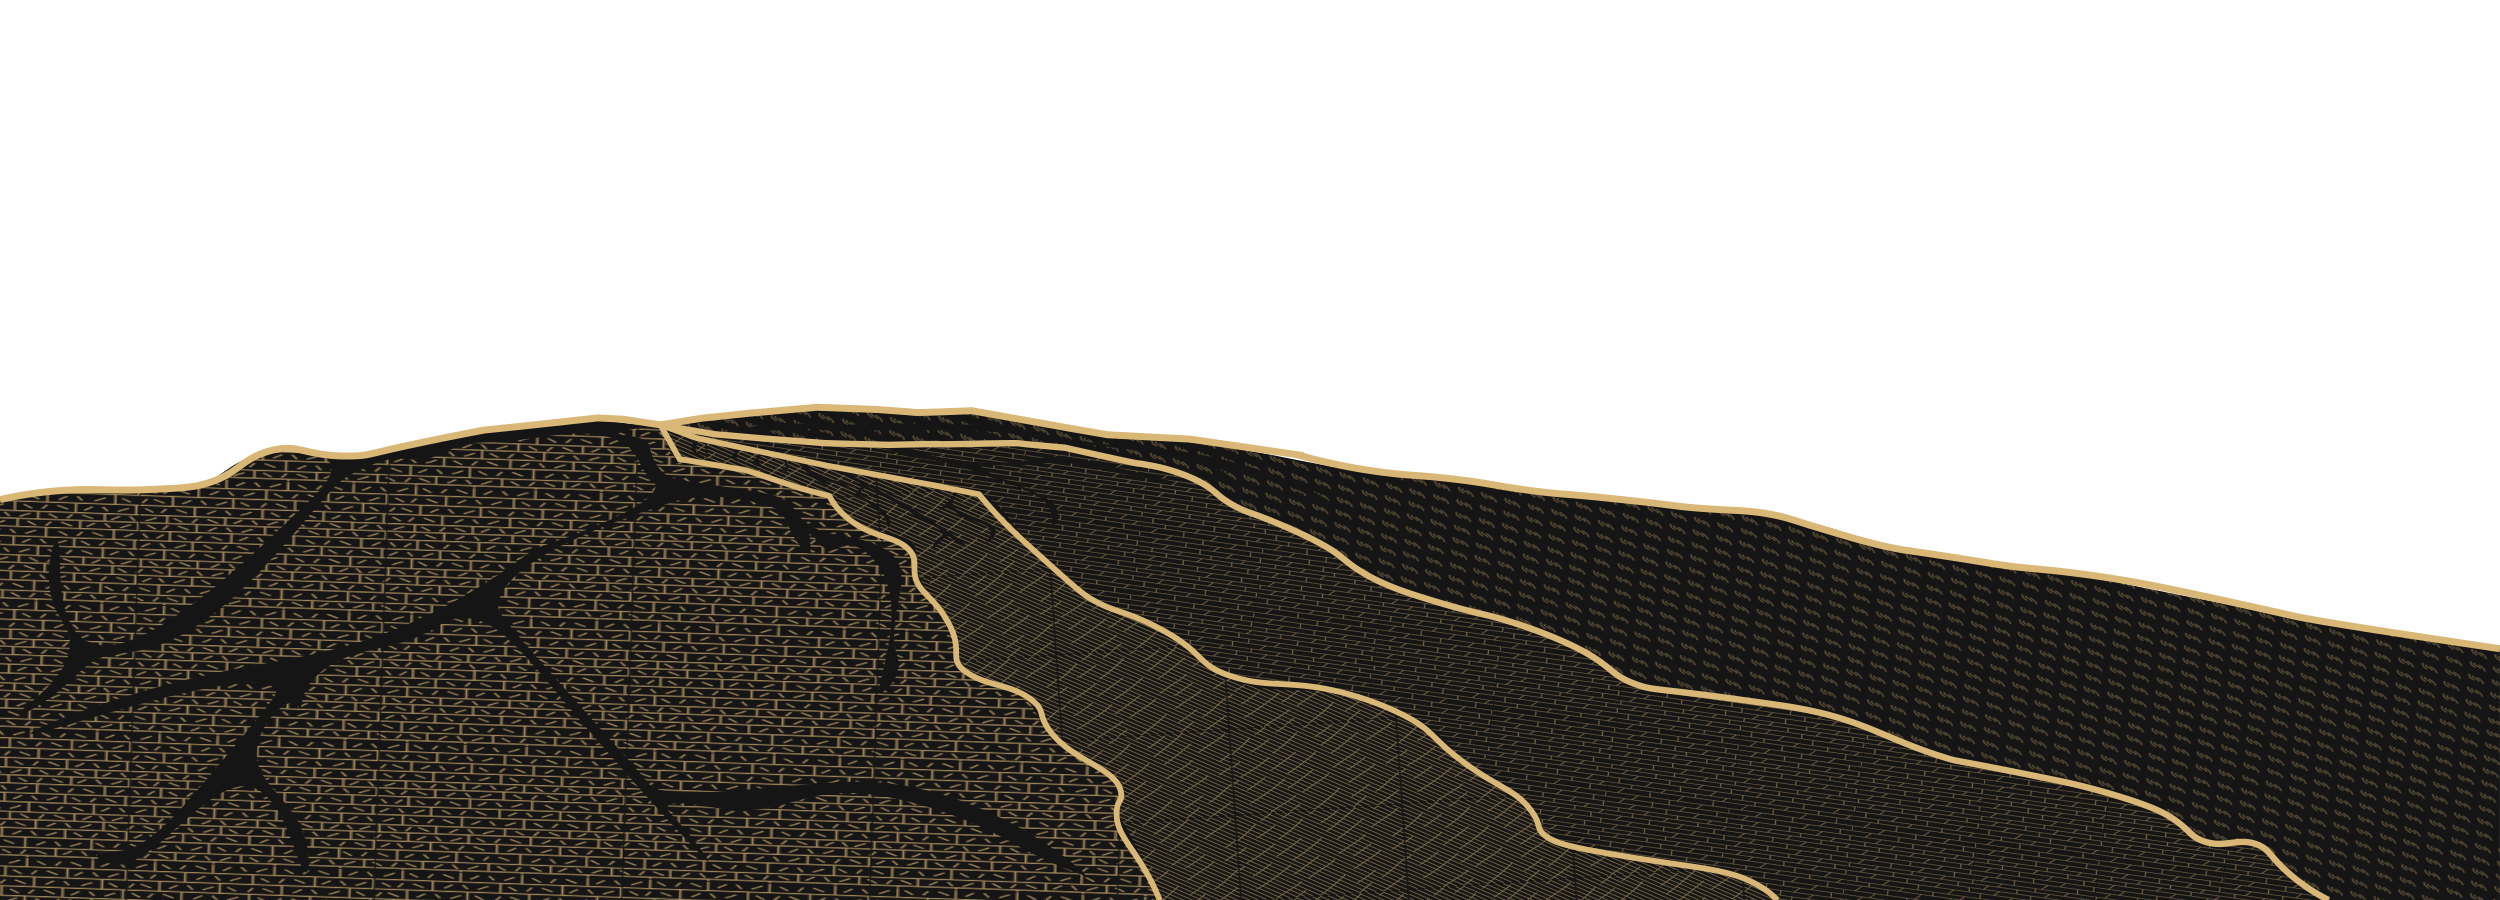 <svg xmlns="http://www.w3.org/2000/svg" xmlns:xlink="http://www.w3.org/1999/xlink" width="3000" height="1080" viewBox="0 0 3000 1080"><defs><style>.a,.b,.d,.g,.h,.i{fill:none;}.b,.d,.g,.h,.i{stroke:#d9b776;}.b,.d{stroke-miterlimit:11.34;stroke-width:1.42px;}.c{clip-path:url(#a);}.d{stroke-linecap:square;}.e{clip-path:url(#b);}.f{fill:#161515;}.g,.h,.i{stroke-miterlimit:8.09;}.g{stroke-width:6.96px;}.h{stroke-width:7.65px;}.i{stroke-width:8.35px;}.j{opacity:0.7;fill:url(#c);}.k{opacity:0.6;fill:url(#d);}.l{opacity:0.5;fill:url(#e);}.m{opacity:0.4;fill:url(#f);}</style><clipPath id="a"><rect class="a" width="153.43" height="153.43"/></clipPath><clipPath id="b"><rect class="a" x="0.91" width="3000" height="1080"/></clipPath><pattern id="c" width="153.43" height="153.43" patternTransform="translate(1353.65 767.46) rotate(2) scale(1.93 1)" patternUnits="userSpaceOnUse" viewBox="0 0 153.43 153.43"><rect class="a" width="153.43" height="153.43"/><g class="c"><path class="b" d="M153.43,10.63H0M153.43,22.46H0M153.43,34.33H0m153.6,84H0M153.43,129H0M153.43,45.73H0M153.43,55H0m153.43,9.71H0M153.43,76.22H0M153.43,87H0m153.6,11.9H0M153.43,108H0m153.43,43H0M16.8,10.63V0M52.94,10.63V0M91.2,10.63V0M132,10.63V0M16.8,153.43V151m36.14,2.41V151m38.26,2.41V151M132,153.43V151M35.72,22.43v-12m42.16,12v-12m38.62,12v-12m36.36,12v-12M20,34.3V22.82M57.51,34.3V22.82M96,34.3V22.82M138.3,34.3V22.82M113.85,45.64V34.3M75.93,45.64V34.3M33.77,45.64V34.3M151.41,45.64V34.3M132,55V45.64M90.5,55V45.64M52.94,55V45.64M16.8,55V45.64M35.36,64.7V55M77.88,64.7V55m39,9.71V55M153,64.7V55M18.89,76.18V64.7M57.15,76.18V64.7M95.78,76.18V64.7m42.16,11.48V64.7M113.49,87V76.36M75.72,87V76.36M33.2,87V76.36M151,87V76.36M15.66,98.86V87.13M52.51,98.86V87.13M91.13,98.86V87.13m40.4,11.73V87.13M119.62,108V99m-40.11,9V99m-42.87,9V99m-35.2,9V99m18.07,19.24v-10.1m37.56,10.1v-10.1m38.62,10.1v-10.1m42.17,10.1v-10.1m-23.67,20.9V118.42M74.86,129.08V118.42M33.61,129.08V118.42m118.7,10.66V118.42m1.12,23.07H0m29.18,9.74v-9.82m40.93,9.82v-9.82m38.62,9.82v-9.82m37.92,9.82v-9.82M13,141.41V129.08m36.85,12.33V129.08m39.68,12.33V129.08m41.28,12.33V129.08M26,30.93l5.32-4.6m6.2-.18,3.19,5m6.2-.18,6.73-4.25m49.43,4.25,5.32-4.6m6.2-.18,3.18,5m7.62-.18,6.74-4.25m-13.11,16L124.37,38m6.2-.18,3.19,5m6.2-.17,6.73-4.26M41.46,42.27l5.31-4.6m6.2-.18,3.19,5m6.2-.18L69.09,38m-11,14.53,5.32-4.61m6.2-.18,3.18,5M79,52.55l6.73-4.25M17.89,137.76l5.32-4.6m6.2-.18,3.19,5m6.2-.18,6.73-4.25m-9.39,15.42,5.32-4.61m6.2-.18,3.19,5m6.2-.17,6.73-4.26m49.61,3.72,5.31-4.6m6.2-.18,3.19,5m6.2-.18,6.73-4.25m-39-10.63-5.32,4.61m11.52-4.79,3.19,5m6.2-.18,6.73-4.25m-42.87-7.8,5.31-4.61m6.2-.17,3.19,5m6.2-.18,6.73-4.25m-106.3,3.9,5.32-4.61m8,4.78-3.19-5m9.39,4.79,6.74-4.26M25,116l5.32-4.6m6.2-.18,3.19,5m6.2-.18,6.73-4.25m50,3.72,5.31-4.61m6.2-.17,3.19,5m6.2-.18,6.74-4.25m-5.5-5.49,5.32-4.61m8.4,4.78-3.19-5m7.69,4.79,6.73-4.25m-99.36,0L45,106.05m14.7.18-3.18-5m9.39,4.78,6.73-4.25M58.46,95.42l5.32-4.6m6.2-.18,3.19,5m6.2-.18,6.73-4.25m-5-7.44,5.32-4.61m9.39,4.79-3.19-5m9.39,4.78,6.73-4.25M1.42,84.08l5.31-4.6m9.39,4.78-3.19-5m16.13.53-6.74,4.25M10.63,73.35l4.25-4.86M3.54,95.07l6.74-4.25M42.52,62.47l5.31-4.61M54,57.69l3.18,5m6.21-.18,6.73-4.25M62,72.74l5.31-4.6m6.2-.18,3.19,5m6.2-.18,6.74-4.25m31.18-6.38,5.31-4.6m6.2-.18,3.19,5m6.2-.18,6.73-4.25M3.54,52.9l6.74-4.25M42.87,18.89l5.32-4.61m6.2-.18,3.19,5m6.2-.17,6.73-4.26m50.32,4.61,5.31-4.61m6.2-.17,3.19,5m6.2-.18L148.46,15M59,7.07l5.31-4.61m6.2-.18,3.19,5m6.2-.17,6.73-4.26m56-.17-5.32,4.6m11.52-4.78,3.19,5M5.14,7.07l6.73-4.26M147.76,31.29l-5.32-4.61M.89,31.46l3.19-5m4.07.18,6.74,4.25m47.3-4.25,5.31,4.61m7.44.35,3.19-5m6,.18,6.74,4.25M8.1,42.45,2.79,37.84m10.1,4.79,3.19-5m6.2.17L29,42.09m52.31-4.25,5.31,4.61m6.2.18,3.19-5m6.2.17L109,42.09M97.09,48.3l5.31,4.6m6.2.18,3.19-5m6.2.18,6.73,4.25M89.29,62.47,84,57.86m11.51,4.79,3.19-5m6.2.17,6.73,4.25M20.91,48.47l5.31,4.61m6.2.18,3.19-5m6.2.17,6.73,4.25m-44,5,5.31,4.6m4.36.18,3.19-5M30.3,61.94l-6.74-4.25m.18,11.16,5.32,4.6m6.2.18,3.18-5M51.38,73.1l-6.73-4.25M40,79.3l5.31,4.61m6.21.17,3.18-5m12.94,4.43L60.94,79.3M19.84,90.64l5.32,4.6m6.2.18,3.19-5m12.93,4.43-6.73-4.25M6.59,101.27l5.32,4.6m5.82.18,3.19-5m4.59.18,6.73,4.25M97.44,91l5.32,4.61m6.2.18,3.19-5m6.2.17,6.73,4.25m-2-11-5.32-4.61m11.52,4.79,3.19-5m6.2.17,6.73,4.26M109,73.45l-5.32-4.6m11.52,4.78,3.19-5m12.93,4.43-6.73-4.25m-38.62,32.6,5.31,4.6m6.2.18,3.19-5m6.2.18,6.73,4.25M62,111.37l5.31,4.6m6.2.18,3.19-5m12.94,4.43-6.74-4.25M-.71,115.8l3.19-5m6.2.18,6.73,4.25m24.1,6.38,5.31,4.61m6.2.18,3.19-5m6.2.18,6.74,4.25m52.44-4.25,5.31,4.61m6.2.18,3.19-5m6.2.18,6.73,4.25m-91.94,7.44,5.31,4.61m6.2.18,3.19-5m6.2.17,6.73,4.26m-7.44,6.91,5.32,4.6m6.2.18,3.19-5m6.2.18,6.73,4.25M-1.7,144.32l5.31,4.61m6.2.17,3.19-5m5.5.18,6.73,4.25M.89,133.16l6.73,4.25M102.76,7.77l-5.32-4.6M109,8l3.19-5m6.2.18,6.73,4.25m-104-5L26.4,7.07m6.2.17,3.19-5m6.2.18,6.73,4.25m-44.5,8.1,5.31,4.61m4.64.17,3.19-5M30.3,19.06l-6.74-4.25m64.49,4.43-5.31-4.61m11.51,4.79,3.19-5m12.93,4.43-6.73-4.26M144.57,73.1l5.31-4.61M2,68.32l3.19,5M136.06,95.07l5.32-4.61m6.2-.18,3.19,5M136.06,52.9l5.32-4.6m6.2-.18,3.19,5M141.2,111l5.32,4.61m9.39-4.79-3.19,5m-1,28.52,5.32,4.61m-23.63-15.77,5.31,4.6m6.2.18,3.19-5"/></g></pattern><pattern id="d" width="206.1" height="206.1" patternTransform="translate(1268.85 786.16) rotate(-4) scale(0.97 0.5)" patternUnits="userSpaceOnUse" viewBox="0 0 206.1 206.1"><rect class="a" width="206.1" height="206.1"/><path class="d" d="M1,59.74C10,47.48,20.2,32,23.8,24.36M43.58,1A151.17,151.17,0,0,1,31.13,16.27m51.2,2.84C76.66,31.15,58.94,56,51.15,63.75M104,68.15c-5.66,12-29.29,40.57-37.08,48.36M148.21,1c-8.54,14.86-29.82,44.4-36.77,51.35M46,74.28c-7,11.35-27.31,34-35.93,40.93m-3.19,8A101.62,101.62,0,0,1,1,131.55M98.05,1a95,95,0,0,1-6.5,7.32M63.74,128.14c-6.23,10.15-32.85,42.91-44,51.83m98.74-57.87c-4.45,9.45-18.89,22.2-27.57,33-2.37,2.95-4.51,5.42-6.18,7.1M158.1,68c-4.46,9.46-18.9,22.2-27.57,33a91,91,0,0,1-6.19,7.1m51.83-1.28c-4.45,9.46-18.9,22.2-27.57,33a91,91,0,0,1-6.19,7.1m57.85-137c-4.45,9.46-18.89,22.2-27.56,33-2.38,3-4.52,5.41-6.19,7.09M205.1,59c-5.37,7.35-10.34,13.66-13.29,16.6m13.29,55.24-.06.07c-9,11.87-22.69,35.37-29.62,40.91m-99.94-2.32C72,176.83,51.19,195,43.73,205.1m119.21-22.76c-1,2.18-13.8,19.22-15.93,22.69l0,.07m-16.54-45.89c-4.7,9.56-21.6,33-32.23,45.88m104.51-31.26c-4.63,6.38-17.13,21.4-25.91,31.27M68.69,1c-1.44,1.67-2.9,3.33-4.36,5m-4.58,5-2.33,2.45M64.33,6c-1.55,1.72-3.08,3.39-4.58,5M171.84,6.28l-1,1m5.54-6c-1.71,1.91-3.25,3.59-4.57,5M9.54,80.09c-.93,1.29-2,2.67-3.07,4.07M2.21,89.47,1,90.92m5.47-6.76q-2,2.58-4.26,5.31m58.26.15c-1.49,1.8-3,3.54-4.37,5.2m0,0c-1.63,1.93-3.19,3.74-4.6,5.32M73.34,73.61c-1.29,1.65-2.68,3.42-4.14,5.25m-4.34,5.4c-1.46,1.8-2.94,3.6-4.39,5.36M69.2,78.86l-4.34,5.4M79.22,65.85c-.43.6-1,1.29-1.5,2m0,0c-1.22,1.63-2.71,3.57-4.38,5.72M51.5,100.14c-1.25,1.4-2.39,2.64-3.37,3.65m72.32-90.44q-2.08,2.7-4.32,5.43m-4.45,5.29c-1.52,1.76-3.06,3.48-4.61,5.13m9.06-10.42c-1.45,1.78-2.94,3.55-4.45,5.29m-4.61,5.13c-.61.66-1.22,1.32-1.83,1.95M126.53,5.26c-.6.83-1.24,1.69-1.87,2.55m0,0c-1.33,1.79-2.74,3.65-4.21,5.54M205.1,90.29q-1.74,2.07-3.55,4.17m-9.24,10.24-1.9,2m11.14-12.23c-1.5,1.74-3,3.47-4.56,5.17m0,0c-1.58,1.75-3.15,3.44-4.68,5.07m-147.79-70c-1.4,1.81-2.91,3.7-4.49,5.62m0,0c-1.39,1.68-2.83,3.38-4.3,5.09M47.28,31c-.85,1.17-1.79,2.41-2.76,3.67M31.16,50.56C29.57,52.32,28,54,26.48,55.63m9.25-10.24c-1.52,1.74-3,3.48-4.57,5.17m-4.68,5.07-1.9,2M148.34,41.24c-1.32,1.82-2.7,3.7-4.11,5.63M135.9,58c-1.46,1.92-2.89,3.78-4.24,5.5m20.77-27.94,4-5.56M144.23,46.87c-1.37,1.86-2.76,3.73-4.15,5.6m12.35-16.88c-1.25,1.75-2.63,3.64-4.09,5.65M156.44,30l1.24-1.71m-17.6,24.15c-1.4,1.89-2.81,3.75-4.18,5.56m-4.24,5.5c-1.57,2-3,3.82-4.36,5.39m0,0c-1.26,1.5-2.38,2.79-3.32,3.76m19.88,41.85c-.61.64-1.22,1.3-1.81,1.91m6.4-6.87c-1.55,1.72-3.09,3.37-4.59,5m13.63-15.42c-1.41,1.72-2.89,3.45-4.38,5.18m8.71-10.59c-1.35,1.75-2.8,3.56-4.33,5.41m-4.38,5.18c-1.54,1.78-3.1,3.55-4.66,5.27m16.29-19.73c-.89,1.23-1.88,2.54-2.92,3.87m-13.4,83.87c-1.08,1.16-2.15,2.28-3.19,3.36m21.08-24.45c-1.36,1.81-2.85,3.71-4.44,5.66m6.06-7.82c-.5.69-1.07,1.43-1.62,2.16m-13.25,16c-1.56,1.74-3.11,3.46-4.64,5.1m9.18-10.3c-1.49,1.74-3,3.48-4.54,5.2m8.81-10.33q-2.06,2.54-4.27,5.13M19.2,145.44c-.81.86-1.62,1.72-2.41,2.53m11.55-12.7c-1.53,1.78-3.09,3.54-4.65,5.27m0,0c-1.51,1.69-3,3.33-4.49,4.9M32.79,130q-2.16,2.63-4.45,5.3m11.14-13.9c-.72,1-1.48,2-2.3,3.07m0,0c-1.35,1.77-2.84,3.63-4.39,5.52m47.47,60.9c-.83,1.14-1.73,2.34-2.68,3.56m-4.16,5.22C72,201.4,70.5,203.17,69,205m8.62-10.52c-1.29,1.69-2.7,3.44-4.16,5.22m-3.78-52.32c-.89,1-1.72,1.9-2.45,2.65m11.37-13c-1.54,1.85-3,3.63-4.45,5.29M83,131.59c-1.47,1.81-2.94,3.61-4.39,5.35m20.3-25.71c-.79,1.09-1.82,2.47-3,4m-21.74,27c-1.62,1.9-3.12,3.61-4.47,5.11m17.74-21.25c-1.45,1.81-2.93,3.66-4.43,5.5m8.65-10.84c-1.33,1.71-2.75,3.5-4.22,5.34m8.47-10.83c-1.25,1.64-2.69,3.5-4.25,5.49M40,40.3,1,1.27m39,39L73.34,73.61m0,0,88.53,88.53m42.95,43-42.95-43m-4.27,5.13,37.83,37.83M69.2,78.86,35.73,45.39M69.2,78.86l88.4,88.41M1,10.66,35.72,45.39m150,159.71-32.63-32.63M1,20.41,31.16,50.56m33.7,33.7-33.7-33.7m64.69,64.7-31-31m88.2,88.21L95.85,115.26M26.48,55.63l34,34M91.6,120.75,60.47,89.62m87.95,87.95,27.52,27.53m-27.52-27.53L91.6,120.75M26.48,55.63,1,30.15m86.38,95.94L56.1,94.82M1,39.72l55.1,55.1m31.28,31.27,79,79M83,131.59,51.5,100.14M83,131.59l73.51,73.51m-105-105L1,49.64m77.56,87.3L1,59.39m77.56,77.55,68.15,68.16M74.1,142.23,137,205.1M74.1,142.23,1,69.13m5.46,15L1,78.7m5.47,5.46,63.17,63.17M127.4,205.1,69.64,147.33M37.18,124.44l-35-35m0,0L1,88.26m36.18,36.18,80.65,80.66M32.79,130l75.12,75.13M32.79,130,1,98.19M98.17,205.1,28.34,135.27m0,0L1,107.93m22.69,32.61,53.89,53.89M88.25,205.1,77.58,194.43M23.69,140.54,1,117.85m72.42,81.8L19.2,145.44m0,0L1,127.24m72.42,72.41,5.44,5.45M1,137l68,68m-9.78.15L1,146.91m0,9.56L49.62,205.1m-9.74,0L1,166.22M30.14,205.1,1,176M20.39,205.1,1,185.7m9.65,19.4L1,195.45M195.27,1l9.83,9.83M186.05,1l19,19.05M176.4,1.28,205.1,30M171.84,6.28,166.57,1M205.1,39.53,171.84,6.28M205.1,49.45,156.64,1M146.9,1l58.2,58.2m0,9.74L137.16,1m-9.75,0,29,29M205.1,78.69,156.44,30M205.1,88.25,152.43,35.59m0,0L124.66,7.81m0,0L117.85,1M108.1,1l12.35,12.35m27.89,27.89L120.45,13.35m81.1,81.11L148.34,41.24M205.1,98l-3.54-3.54M116.14,18.78l28.09,28.09M197,99.63l8.11,8.11m-89-89L98.36,1m45.87,45.87L197,99.63M111.68,24.07,88.61,1m23.07,23.07,28.4,28.4m65,65L192.31,104.7m0,0L140.08,52.47M78.87,1l28.2,28.2M135.9,58l69.2,69.2M135.9,58,107.07,29.2M69.12,1l62.54,62.53M161.82,93.7,131.66,63.53M161.82,93.7,205.1,137m-77.8-68-63-63m0,0L59.38,1m98.11,98.11,47.61,47.61M157.49,99.11,127.3,68.92m25.81,35.38L59.75,10.94m0,0L49.81,1m103.3,103.29,52,52m-56.65-46.72,56.65,56.65M39.89,1,148.45,109.56m-4.59,5,61.24,61.24m-61.24-61.24L30.33,1M205.1,185.52,20.58,1M44.52,34.68,10.84,1M205.1,195.26l-38.79-38.78M77.72,67.89l88.6,88.59M77.72,67.89,44.52,34.68"/></pattern><pattern id="e" width="153.43" height="153.43" patternTransform="translate(1507.99 729.39) rotate(8) scale(0.97 0.5)" patternUnits="userSpaceOnUse" viewBox="0 0 153.43 153.43"><rect class="a" width="153.43" height="153.43"/><path class="b" d="M152.86,10.63h.57m-100.49,0H77.88m54.08,0h20.9m-99.92,0H38.62M0,10.63H12.54m119.42,0H87m-74.41,0H38.62m48.33,0H77.88M0,22.46H153.43m-2,11.87h2m-2,0H116.66m0,0H75.93M0,34.33H75.93m15.51,83.94H57.07m0,0H35.9m80.61,0H91.44m46.42,0H116.51m-80.61,0H15.26M0,118.27H15.26m138.16,0H137.86M74.86,129H110m-35.14,0H29.43m122.89,0H110m43.43,0h-1.11M0,129H29.43M90.5,45.73H16.8m73.7,0h42.72m20.21,0H133.22M0,45.73H16.8M0,55H35.36m44.12,0h37.38M153,55h.45M153,55H116.86M35.37,55H79.48m74,9.7H137.94m-80.78,0h80.78M0,64.73H57.16M0,76.22H153.43M0,87H153.43M0,98.89H153.43M0,108H153.43m-10.93,43H132m10.54,0h10.93m-124.25,0H20.73m32.21,0H29.19m102.76,0H108.73m-42.77,0h-13m13,0H94.79m0,0h13.94M0,151.05H20.73M12.54,10.63,19.2,0M52.94,10.63V0M93.38,0,87,10.63m45,0V0M31.47,22.43l7.15-11.8m39.26-.18v.18m0,11.8V10.63m41.71.18-7.34,11.62m40.61,0V10.63m0,0v-.18M23,22.5,15.7,34.3M57.51,22.82V34.3M98.86,22.5,91.7,34.3m46.6-11.48V34.3m-21.64,0L109.6,45.64m7.06-11.31.09-.14m-40.82.11v0m0,11.31V34.33m-39.43,0-7,11.27M151.41,34.33V45.64m0-11.31v0M127.7,55l5.52-9.26m0,0v0m-42.72,0V55m0-9.35v.09m-36.11.16L48.69,55M16.8,45.64v.09m0,9.26V45.73m18.56,19V55m0,0v0M73.63,64.7,79.48,55m.07-.11-.07.11m37.38,0v0m0,9.67V55M153,55l-6.11,9.64M153,55l0,0M21.79,64.84,14.64,76.18m42.52,0V64.73m0,0v0M91.53,76.18l7.15-11.34m39.26-.14v0m0,11.45V64.73M109.24,87l6.45-10.59m-40,0V87M35.43,76.36,29,87M151,76.36V87M18.6,87.34,11.41,98.86m41.1-11.73V98.86m34.37,0,7.37-11.69m37.28,0V98.86m-10.7.18-5.46,9M79.51,99v9M37.74,99.21,32.39,108M1.44,99v9m20.35.07-6.53,10.2m41.81-10.1v10.1m34.37,0,6.35-10.2m40.07.1v10.1m-21.35,0L110,129m6.58-10.81-.07.1m-6.57,10.81.06-.1m-35.14.1V129m0-10.56V129m-45.5.1.07-.1m6.47-10.7L29.43,129M36,118.17l-.06.1m116.42,10.81V129m0-10.56V129m-3.92,12.5H108.73m-37,0h37m-37,0H29.19m119.21,0h5M0,141.48H29.19m0-.07v.07m0,9.57v.18m0-.18v-9.57m42.5,0,.06-.1M66,151.05l5.72-9.57M66,151.05l-.1.18m42.87,0v-.18m0-9.64v.07m0,9.57v-9.57m39.67,0,.06-.1m-6,9.67,5.9-9.57m-5.9,9.57-.11.18M13,129.08v12.33m32.6,0,7.59-12.08m36.34,12.08V129.08m37,12.33,7.42-12.26m-81,24.28v-2.38m79,2.38v-2.38M19.23,153.43l1.5-2.38m.18-.28-.18.28m74.06,0-1.43,2.38m1.43-2.38.17-.28"/></pattern><pattern id="f" width="140.91" height="140.91" patternTransform="matrix(1.05, -0.3, 0.94, 0.77, 2302.59, 747.36)" patternUnits="userSpaceOnUse" viewBox="0 0 140.91 140.91"><rect class="a" width="140.91" height="140.91"/><path class="b" d="M7.22,4.8C5.63,5.5,4.56,6.39,5.8,8.69s1.07,3.19-.17,4.61M3.14,10.47c-1.59-4.79.18-7.09,2.49-8.86m2.48,6.2c1.06,1.59,1.41,7.26-1.24,9.92m12.75,9.92c1.24-1.42,1.42-2.3.18-4.61s-.18-3.19,1.42-3.89m-4.08,5.67c-1.6-4.79.18-7.09,2.48-8.86m2.48,6.2c1.07,1.59,1.42,7.26-1.24,9.92M5.63,41.47c1.24-1.42,1.41-2.31.17-4.61S5.63,33.67,7.22,33M3.14,38.63c-1.59-4.78.18-7.08,2.49-8.85M8.11,36c1.06,1.59,1.41,7.26-1.24,9.92M19.8,55.47c1.24-1.42,1.42-2.31.18-4.61s-.18-3.19,1.41-3.9m-4.07,5.67c-1.6-4.78.17-7.09,2.48-8.86M22.28,50c1.06,1.6,1.42,7.27-1.24,9.92M5.62,69.64C6.87,68.22,7,67.34,5.8,65s-.18-3.19,1.42-3.9M3.14,66.8C1.55,62,3.32,59.72,5.63,58m2.48,6.2c1.06,1.59,1.41,7.26-1.24,9.92m12.75,9.74c1.24-1.42,1.42-2.3.18-4.6s-.18-3.19,1.42-3.9M17.14,81c-1.6-4.79.18-7.09,2.48-8.86m2.48,6.2c1.07,1.59,1.42,7.26-1.24,9.92M5.62,97.81c1.25-1.42,1.42-2.3.18-4.61S5.62,90,7.22,89.3M3.14,95c-1.59-4.78.18-7.08,2.49-8.86m2.48,6.21c1.06,1.59,1.41,7.26-1.24,9.92m12.75,9.56c1.24-1.41,1.42-2.3.18-4.6s-.18-3.19,1.42-3.9M17.14,109c-1.6-4.78.18-7.09,2.48-8.86m2.48,6.2c1.07,1.59,1.42,7.26-1.24,9.92M5.62,126.15c1.25-1.41,1.42-2.3.18-4.6s-.18-3.19,1.42-3.9m-4.08,5.67c-1.59-4.78.18-7.09,2.49-8.86m2.48,6.2c1.06,1.6,1.41,7.27-1.25,9.92M19.62,140c1.24-1.41,1.42-2.3.18-4.6s-.18-3.19,1.42-3.9m-4.08,5.67c-1.6-4.78.18-7.09,2.48-8.86m2.48,6.2c.7,1.05,1.09,3.87.52,6.43M33.79,13.3C35,11.88,35.21,11,34,8.69S33.79,5.5,35.39,4.8m-4.08,5.67c-1.59-4.79.18-7.09,2.48-8.86m2.49,6.2c1.06,1.59,1.41,7.26-1.25,9.92m12.76,9.92C49,26.23,49.21,25.35,48,23s-.18-3.19,1.41-3.89m-4.07,5.67c-1.6-4.79.18-7.09,2.48-8.86m2.48,6.2c1.07,1.59,1.42,7.26-1.24,9.92M33.79,41.47c1.25-1.42,1.42-2.31.18-4.61s-.18-3.19,1.42-3.89m-4.08,5.66c-1.59-4.78.18-7.08,2.48-8.85M36.28,36c1.06,1.59,1.41,7.26-1.25,9.92M48,55.47c1.24-1.42,1.41-2.31.18-4.61S48,47.67,49.56,47m-4.07,5.67c-1.6-4.78.17-7.09,2.48-8.86M50.45,50c1.06,1.6,1.42,7.27-1.24,9.92M33.79,69.64C35,68.22,35.21,67.34,34,65s-.18-3.19,1.42-3.9M31.31,66.8c-1.59-4.78.18-7.08,2.48-8.85m2.49,6.2c1.06,1.59,1.41,7.26-1.25,9.92m12.76,9.74c1.24-1.42,1.42-2.3.18-4.6s-.18-3.19,1.42-3.9M45.31,81c-1.6-4.79.18-7.09,2.48-8.86m2.48,6.2c1.07,1.59,1.42,7.26-1.24,9.92M33.79,97.81c1.24-1.42,1.42-2.3.18-4.61s-.18-3.19,1.42-3.9M31.31,95c-1.59-4.78.18-7.08,2.48-8.86m2.49,6.21c1.06,1.59,1.41,7.26-1.25,9.92m12.76,9.56c1.24-1.41,1.42-2.3.18-4.6s-.18-3.19,1.42-3.9M45.31,109c-1.6-4.78.18-7.09,2.48-8.86m2.48,6.2c1.07,1.59,1.42,7.26-1.24,9.92m-15.24,9.92c1.24-1.41,1.42-2.3.18-4.6s-.18-3.19,1.42-3.9m-4.08,5.67c-1.59-4.78.18-7.09,2.48-8.86m2.48,6.2c1.07,1.6,1.42,7.27-1.24,9.92M47.79,140c1.24-1.41,1.42-2.3.18-4.6s-.18-3.19,1.41-3.9m-4.07,5.67c-1.6-4.78.18-7.09,2.48-8.86m2.3,6.2c.7,1.05,1.09,3.87.53,6.43M61.79,13.3C63,11.88,63.2,11,62,8.69S61.79,5.5,63.38,4.8m-4.07,5.67c-1.6-4.79.17-7.09,2.48-8.86m2.48,6.2c1.06,1.59,1.42,7.26-1.24,9.92m12.75,9.92C77,26.23,77.2,25.35,76,23s-.18-3.19,1.42-3.89M73.3,24.82c-1.59-4.79.18-7.09,2.48-8.86m2.48,6.2c1.07,1.59,1.42,7.26-1.24,9.92M61.79,41.47c1.24-1.42,1.41-2.31.18-4.61s-.18-3.19,1.41-3.89m-4.07,5.66c-1.6-4.78.17-7.08,2.48-8.85M64.27,36c1.06,1.59,1.42,7.26-1.24,9.92M76,55.47c1.24-1.42,1.42-2.31.18-4.61S76,47.67,77.56,47m-4.08,5.67c-1.6-4.78.18-7.09,2.48-8.86M78.44,50c1.06,1.6,1.42,7.27-1.24,9.92M61.79,69.64C63,68.22,63.2,67.34,62,65s-.17-3.19,1.42-3.9M59.31,66.8c-1.6-4.78.17-7.08,2.48-8.85m2.48,6.2c1.06,1.59,1.42,7.26-1.24,9.92m12.75,9.74c1.24-1.42,1.42-2.3.18-4.6s-.18-3.19,1.42-3.9M73.3,81c-1.59-4.79.18-7.09,2.48-8.86m2.48,6.2c1.07,1.59,1.42,7.26-1.24,9.92M61.79,97.81c1.24-1.42,1.41-2.3.17-4.61s-.17-3.19,1.42-3.9M59.31,95c-1.6-4.78.17-7.08,2.48-8.86m2.48,6.21c1.06,1.59,1.42,7.26-1.24,9.92m12.75,9.56c1.24-1.41,1.42-2.3.18-4.6s-.18-3.19,1.42-3.9M73.3,109c-1.59-4.78.18-7.09,2.48-8.86m2.48,6.2c1.07,1.59,1.42,7.26-1.24,9.92m-15.23,9.92c1.24-1.41,1.41-2.3.17-4.6s-.17-3.19,1.42-3.9m-4.07,5.67c-1.6-4.78.17-7.09,2.48-8.86m2.48,6.2c1.06,1.6,1.41,7.27-1.24,9.92M75.78,140c1.24-1.41,1.42-2.3.18-4.6s-.18-3.19,1.42-3.9m-4.08,5.67c-1.59-4.78.18-7.09,2.48-8.86m2.48,6.2c.7,1.05,1.09,3.87.52,6.43M90.07,13.3c1.24-1.42,1.42-2.3.18-4.61S90.07,5.5,91.67,4.8m-4.08,5.67c-1.59-4.79.18-7.09,2.48-8.86m2.49,6.2c1.06,1.59,1.41,7.26-1.25,9.92m12.76,9.92c1.24-1.42,1.42-2.3.18-4.61s-.18-3.19,1.41-3.89m-4.07,5.67c-1.6-4.79.18-7.09,2.48-8.86m2.48,6.2c1.06,1.59,1.42,7.26-1.24,9.92M90.07,41.47c1.24-1.42,1.42-2.31.18-4.61s-.18-3.19,1.42-3.89m-4.08,5.66c-1.59-4.78.18-7.08,2.48-8.85M92.56,36c1.06,1.59,1.41,7.26-1.25,9.92m12.94,9.57c1.24-1.42,1.41-2.31.18-4.61s-.18-3.19,1.41-3.9m-4.07,5.67c-1.6-4.78.17-7.09,2.48-8.86m2.48,6.2c1.06,1.6,1.42,7.27-1.24,9.92M90.07,69.64c1.24-1.42,1.42-2.3.18-4.61s-.18-3.19,1.42-3.9M87.59,66.8C86,62,87.77,59.72,90.07,58m2.49,6.2c1.06,1.59,1.41,7.26-1.25,9.92m12.76,9.74c1.24-1.42,1.42-2.3.18-4.6s-.18-3.19,1.42-3.9M101.59,81c-1.6-4.79.17-7.09,2.48-8.86m2.48,6.2c1.06,1.59,1.42,7.26-1.24,9.92M90.07,97.81c1.24-1.42,1.42-2.3.18-4.61s-.18-3.19,1.42-3.9M87.59,95c-1.59-4.78.18-7.08,2.48-8.86m2.49,6.21c1.06,1.59,1.41,7.26-1.25,9.92m12.76,9.56c1.24-1.41,1.42-2.3.18-4.6s-.18-3.19,1.42-3.9M101.59,109c-1.6-4.78.17-7.09,2.48-8.86m2.48,6.2c1.06,1.59,1.42,7.26-1.24,9.92m-15.24,9.92c1.24-1.41,1.42-2.3.18-4.6s-.18-3.19,1.42-3.9m-4.08,5.67c-1.59-4.78.18-7.09,2.48-8.86m2.48,6.2c1.07,1.6,1.42,7.27-1.24,9.92M104.07,140c1.24-1.41,1.42-2.3.18-4.6s-.18-3.19,1.41-3.9m-4.07,5.67c-1.6-4.78.17-7.09,2.48-8.86m2.48,6.2c.7,1.05,1.09,3.87.52,6.43M118.24,13.3c1.24-1.42,1.42-2.3.18-4.61s-.18-3.19,1.42-3.89m-4.08,5.67c-1.59-4.79.18-7.09,2.48-8.86m2.48,6.2c1.07,1.59,1.42,7.26-1.24,9.92m12.76,9.92c1.24-1.42,1.41-2.3.18-4.61s-.18-3.19,1.41-3.89m-4.07,5.67c-1.6-4.79.18-7.09,2.48-8.86m2.48,6.2c1.06,1.59,1.42,7.26-1.24,9.92m-15.24,9.39c1.24-1.42,1.42-2.31.18-4.61s-.18-3.19,1.42-3.89m-4.08,5.66c-1.59-4.78.18-7.08,2.48-8.85m2.48,6.2c1.07,1.59,1.42,7.26-1.24,9.92m12.94,9.57c1.24-1.42,1.41-2.31.17-4.61s-.17-3.19,1.42-3.9m-4.07,5.67c-1.6-4.78.17-7.09,2.48-8.86M134.9,50c1.06,1.6,1.42,7.27-1.24,9.92m-15.42,9.75c1.24-1.42,1.42-2.3.18-4.61s-.18-3.19,1.42-3.9m-4.08,5.67c-1.59-4.78.18-7.08,2.48-8.85m2.48,6.2c1.07,1.59,1.42,7.26-1.24,9.92m12.76,9.74c1.24-1.42,1.42-2.3.18-4.6s-.18-3.19,1.41-3.9M129.76,81c-1.6-4.79.17-7.09,2.48-8.86m2.48,6.2c1.06,1.59,1.42,7.26-1.24,9.92m-15.24,9.57c1.24-1.42,1.42-2.3.18-4.61s-.18-3.19,1.42-3.9M115.76,95c-1.59-4.78.18-7.08,2.48-8.86m2.48,6.21c1.07,1.59,1.42,7.26-1.24,9.92m12.76,9.56c1.24-1.41,1.42-2.3.18-4.6s-.18-3.19,1.41-3.9M129.76,109c-1.6-4.78.17-7.09,2.48-8.86m2.48,6.2c1.06,1.59,1.42,7.26-1.24,9.92m-15.24,9.92c1.24-1.41,1.42-2.3.18-4.6s-.18-3.19,1.42-3.9m-4.08,5.67c-1.59-4.78.18-7.09,2.48-8.86m2.48,6.2c1.07,1.6,1.42,7.27-1.24,9.92M132.24,140c1.24-1.41,1.41-2.3.18-4.6s-.18-3.19,1.41-3.9m-4.07,5.67c-1.6-4.78.17-7.09,2.48-8.86m2.48,6.2c.7,1.05,1.09,3.87.52,6.43M22.64,0a7.25,7.25,0,0,1-1.78,3.56M50.81,0A7.25,7.25,0,0,1,49,3.56M78.8,0A7.25,7.25,0,0,1,77,3.56M107.08,0a7.15,7.15,0,0,1-1.77,3.56M135.25,0a7.15,7.15,0,0,1-1.77,3.56"/></pattern><symbol id="g" viewBox="0 0 3001.53 1083.42"><g class="e"><path class="f" d="M.91,599.52A464.69,464.69,0,0,1,66.2,589.28c31.89-2.7,43.6-.37,97.26-1.33,45.19-.82,68-1.33,80-6.43,26.56-11.25,33.37-26.55,66.1-35,14-3.62,25.08-4,39.78-4.51,33.17-1.16,51.14,3.9,69.89,5.64,28,2.61,30.2-4.75,99.17-19.06,43.19-9,75.57-13,116.12-18,48.61-6,72.89-8.87,86.24-7.12,17.19,2.26,42,7.68,77.67,6.37,24.32-.89,28.8-3.88,79.72-11.65,46.09-7,69.17-10.57,100.25-11.08,27.95-.46,31.65,2,75.51,4.35,65.94,3.5,70.34-1.43,113,1.36,54.67,3.57,61.35,12.56,136.13,24.25,45.76,7.15,53.49,5.38,111.6,11.88,121.11,13.53,134.73,26.48,262.66,42,45.57,5.54,30.54,2.28,123.45,12.15C1903,594,1917.23,597.49,1997.68,605.26c94.53,9.13,91.5,5.87,128.15,12,73.47,12.21,94.35,26.75,158.06,42.46,40,9.86,101.57,21.34,188,24.06q146.24,32.28,305.15,60,114.59,19.77,223.83,34.75V1080H.91"/><path class="g" d="M793.26,509.89l23.22,41,79.74,13.42,64.84,21.62,35.05,9.33c12.91,24.06,33.8,36.41,50.52,43.24s32.61,9.45,43.61,19.81c10.39,9.8,7.42,18,8.17,28.31,1.71,23.25,20,26,38.16,56.61,23.64,39.79-.49,46.53,24.52,63.68,25.19,17.27,54.35,13.67,79,34,15.16,12.47,6.4,15.69,19.07,34,27.61,39.83,84.08,46,87.21,77.83,1,9.86-4.67,7.07-5.45,21.23-1.32,23.81,14.33,37.09,32.7,67.93a272.59,272.59,0,0,1,19.08,38.57"/><path class="g" d="M793.26,509.89l44.25,16,156.86,33.18,122.68,22.52,58.55,11.58c4.89,6,11.89,14.29,20.92,24,14.16,15.23,26.28,26.42,40.88,39.63,40.32,36.49,60.48,54.73,70.86,60.85,31.72,18.73,38.52,13.31,79,34,62.34,31.8,46.45,44.75,89.93,59.44,47.89,16.18,74.2,2.85,144.44,22.64,11.36,3.21,36.62,10.86,62.68,24.06,39.17,19.84,32.94,28.27,76.3,59.44,40.34,29,58.12,30.61,76.31,53.78,15.41,19.63,5.42,22,19.08,32.55,9.67,7.47,25.21,14.41,149.89,32.55,46.26,6.73,72.53,9.91,98.1,22.65,15.38,7.65,24.58,15.81,30,21.58"/><path class="h" d="M793.26,509.89s64.79,11.25,67.27,11.41,57.93,5,57.93,5,67.85,5,69.09,5.3,80.24,2.26,80.24,2.26,58.86-1.45,60.72-.81,91.39-1.93,95.73-1,54.22,5.15,54.22,5.15,85.5,19.14,88.29,19,24.78,4.34,24.78,4.34c16.73,4,34.48,9.84,50.26,18.46,19.9,10.87,18.89,16.49,40.88,28.3,14.79,8,18,6.88,49,19.82,8.85,3.68,31.61,13.21,51.78,24.06,29.88,16.06,28.69,21.37,51.78,35.38,29,17.56,59.7,26.74,98.11,38.21,41.33,12.34,52,11.72,92.66,25.47a559.53,559.53,0,0,1,54.5,21.23c58.76,26.91,48.18,38,87.21,50.95,18.74,6.2,19.71,3.15,119.91,17,36.74,5.08,55.1,7.61,68.13,9.91,84,14.82,106.7,37.77,182.59,60.86,13.84,4.21,2.65.11,133.54,26.89,6.15,1.25,37.1,7.67,76.28,20,36.06,11.33,48.16,17.94,55.76,22.59,25.53,15.63,23.33,23.39,40.94,29.65,26.65,9.47,40.87-5,64.94,4.23,13.82,5.32,14.69,13.17,33.18,30.36a225,225,0,0,0,52.24,36.12"/><path class="i" d="M.91,599.52a484.56,484.56,0,0,1,98.94-12c26.77-.41,45.1,1.65,86.47-.35,28.88-1.39,43.32-2.09,57.18-5.65,42.1-10.79,44.23-29.08,78-39.52,39.49-12.21,44.43,7.79,107.3,4.94,17.07-.78,14.06-2.73,89.64-18.36,27.14-5.61,49.38-9.87,63.89-12.59l36.56-3.7,99.44-10.78L749,503.06l44.25,6.83,49.51-8L898.85,496l82.37-7.28,72.73,2.73s39,2.73,44.25,3.41,68.78-2.05,68.78-2.05l114.35,20.48,48.64,8.42,99,5.23,128.37,18.66A700.65,700.65,0,0,0,1668,567.69c29.18,3.41,36.51,2.43,76.3,7.08,45.06,5.26,49.92,8.21,95.39,14.15,35.36,4.62,31.79,2.75,100.83,9.9,74,7.67,67.18,8.68,103.56,11.33,42.16,3.06,54.35,1.93,81.76,7.07,21.25,4,27.36,7.2,60,17,40.92,12.29,66.2,19.89,98.11,25.48,5.53,1,1.64.19,25.89,3.8,42.36,6.3,66.68,10.45,82.52,12.92,40.57,6.34,51,5.33,98,11.23,30.39,3.81,53.15,7.68,68.82,10.37,20.36,3.48,43.17,7.78,128.12,26.47,23.65,5.2,39,8.6,51.65,11.44,8.42,1.88,14.57,3.27,15,3.38,18.61,4.19,82.22,14.78,246.94,39.18"/><path class="j" d="M547.12,537.32c27.77-10.55,26.28-2.16,103.62-12.79,0,0,46-7.86,72.22-2.12,4,.87,18.49,4,29.3,11.67,6.9,4.88,10,9.95,13.62,15.93,4.19,6.88,2.56,7.13,6.14,12.73,3,4.67,14,15.46,15,18,10.25,28.25-144.68,77.68-144.68,77.68C548.43,730.79,465.5,762.29,407.43,777.71c-75.72,20.1-141.77,21.5-270.52,62.87C76.51,860,37.13,877,38.09,880.11c2.26,7.29,274.69-90.57,293.69-51.62C334,833,331.51,836.89,271,909c-63,75.07-92.31,109.11-128.47,112.26-6.15.54-24.85,1.26-25.41,5.65-.53,4.13,15.31,9.27,16.14,9.54,47.28,15.34,115.77-105.13,168.67-92.06,43.09,10.66,56.51,105.17,66.48,102.28,3.47-1,3.64-12.94,2.1-24.35-8.18-60.65-60.34-75.2-61.39-116.83-.85-33.66,32.23-65.89,45.17-62.11,13.85,4,14,52,13.24,52.07s-15.68-43,3.71-73.25c1.1-1.72,4.14-6.25,11.29-12.71,27.12-24.48,59.22-27.85,88.94-35.29,57.92-14.49,55.28-31.53,83.3-32.47,41.81-1.4,68.93,35.88,134.11,112.94C776.26,958,849.64,1035.33,851.27,1034c.71-.59-10.53-17.71-25.14-35.09-16.58-19.74-26-26.07-24.07-30.84,3.38-8.55,38.75-1.58,54.85,1,85.68,13.63,97.43-22.65,179.3-16.94,0,0,85.87,6,182.11,60.71a471.18,471.18,0,0,0,55.06,26.82c6.77,2.78,30.58,12.37,31.06,11.3,1.21-2.69-124.29-113.89-275.29-112.94-70.75.44-229.83,26-248.82,3.59-.4-.47-5.4-6.48-12.6-14.89-8.89-10.38-16.16-18.63-20.93-24-18.71-21.07-63.92-71.09-93.18-104.47-36.22-41.32-54.33-62.12-54.68-69-.91-18.05,12.34-66.12,224.85-131.77,4.91-.58,10.11-1,15.6-1.31,6.21-.32,13.36-.43,21.2-.11,0,0,5.11.21,12.7,1a239.28,239.28,0,0,1,27.49,4.33c14.76,3.28,28.83,6.41,37.47,13.44,1.59,1.29,4.06,6.36,8.92,16.45,5.33,11,6.86,14.62,10.84,20,1.31,1.76,9.81,13.21,13.63,12.73,5.36-.67-1.86-24.39,2-24.76,3.55-.34,8.59,19.37,23.85,20.52,8.53.64,12.64-5.11,21.8-5.31,19.06-.42,35.37,23.67,36.79,25.83,37.06,56.08-9.22,148.77,2,150.37,2.68.38,7.44-4.55,9.54-6.73,16.48-17,10.6-34.83,9.54-38.21-16.61-52.81,34.49-104.07-21.8-130.91-29.54-14.08-59.86-7.71-86.66-27.36-17.57-12.88-11.42-21.6-33.25-30.66-11.21-4.65-30.79-7.65-69.49-13.45-45.29-6.78-55.62-7-65.41-13.44-10.49-6.91-14.72-17.27-16.8-22.39-4.17-10.2-1.56-14.45-9.09-19-11.73-7.09-31.62-5-32-7.43-.53-3.17,32.31-11.72,49-5.66,18.74,6.78,1,26.71,24.71,35.51,6.58,2.44,10.81,2.26,25,4.2a399.35,399.35,0,0,1,63.41,14.07c43.9,7.22,68.6,18,83,26.45,25.71,15,24.41,25.9,58.81,42.89,24.31,12,32.59,10.36,43.61,19.81,16.16,13.87,5.2,23.3,13.06,44.5,7.38,19.9,19.13,17.31,33.27,40.42,21,34.3-.93,46.57,24.52,63.68,20.1,13.51,36.49,7.72,61.63,23.32,21.41,13.28,10.82,18.28,36.48,44.61,20,20.5,46.64,38.24,48,39.12,19,12.54,25.48,14.07,31.66,22.27,9.91,13.18,2.43,21.48,2.14,37.68-.1,5.29.59,10.49,20.32,48.64,7.94,15.35,18.41,35,31.46,57.86L.91,1080V599.52a424.28,424.28,0,0,1,74.77-11.11c41.18-2.42,54.14,2.87,103.23.53,39.43-1.89,59.14-2.83,80.21-11.65,35.94-15,35.54-31.86,62.38-35.29,32.16-4.12,70.47-1.58,76.32,15.44,4.7,13.64-12.88,31.29-23.73,41.73-85.13,81.94-214.71,206.67-272.47,168C61.57,740.35,78.31,649.86,69.15,650c-5,.07-12.59,27.49-8.47,56.47,5.22,36.76,24.3,41.44,24.2,65.86-.18,44.35-63.33,78.9-59.5,83.78,1.51,1.92,11.21-3.4,12.71-4.23,34.69-19.22,51.43-40.48,66.35-52.24,23.79-18.74,42.84-13.26,73.41-21.17,110-28.48,205.21-187.91,240.31-206.94,12.2-6.62,26.25-12.51,26.25-12.51,6.92-2.89,11.62-4.95,16.94-6.35,16.49-4.31,27.57-1.33,38.65-1.06C518.52,552.08,527.53,544.76,547.12,537.32Z"/><path class="k" d="M1392.74,1080.36c-4.84-12.86-9.64-24.34-14-34.23-6-13.51-11-23.64-14.31-30.25-4.41-8.85-6.61-13.27-10.22-19.63-7.79-13.73-8.54-12.63-9.72-16.73-3.3-11.5,4.52-13.62,1.94-26.89a41.07,41.07,0,0,0-7.59-16.45c-1.23-1.62-5.88-7.57-16.31-15-10.26-7.33-18.51-10.69-25.63-14.45-15.26-8.06-21.65-16-33.13-30.39-20.47-25.59-8.74-28.61-24.3-39-18.84-12.61-34.58-7.22-61.34-22.49-5-2.85-22.16-13.16-30-28.79-5.16-10.27-1.16-12.6-3.4-24.77-3.83-20.82-17-22.21-33.39-54.49-5.73-11.3-9.62-19-11.48-30.1-2.71-16.12,2.38-18.41-3.51-24.74-11.93-12.8-39.48-10.59-66.06-22.68-11.85-5.39-26.91-15.16-34.15-34-11.57-2.84-28.92-7.36-49.17-13.72-32.5-10.2-32.14-12.5-50.72-17.23-41.35-10.51-60.28-3.49-79.74-13.42-19.74-10.08-22.22-28.71-12.61-32,6.55-2.22,22.5,1.4,27.37,7,5.14,5.88-4.65,11,1.88,17.11,4.56,4.28,13.65,5.83,14,5.57s-10.77-3.47-11.75-8.75c-.08-.42,0-.45,1.53-5.71s1.69-5.9,2.81-6.3c3.12-1.13,7.55,1.22,19.29,3.85,13.2,2.95,18.1,2.34,21.57,5.22a5.42,5.42,0,0,1,1.79,6.54c-2.27,5.08-12.54,8-11.95,8.4s6.78-2.65,10.56-1.68,3.08,5.32,3.58,5.31c.9,0-1.53-13.82,6-15.21a33.31,33.31,0,0,1,5.85.42c6.52.69,9.9,1,11.7,2.14,2.84,1.84,2.47,4.14,2.38,4.6-.52,2.63-3.78,3-5.45,6.81-.75,1.7-.54,2.63.24,3.36,1,.9,2.51,1.21,4.19,1.68,4.52,1.28,4.36,2.12,9.42,4.15,5.31,2.13,10.86,3.36,11.19,3.11.53-.42-13.17-4.42-18.22-11.24a4.56,4.56,0,0,1-1-2.85c.12-3.83,6.28-7.56,9.71-7.14,1.37.17,1.14.85,2.9,1.77,4.46,2.33,10.59.33,14.93,2.23.74.32,1.78,2.24,3.85,6.08s2.4,4.66,1.56,5.57c-1.77,1.93-7,2.53-6.72,2.92s3.13-.39,4.6.27c2.34,1-.82,4.68-.34,4.78.33.06,2.38-1.54,3.75-3.81,4.55-7.52-3.44-14-.19-15,1.69-.54,4.3,1.06,12.78,3.58,8,11.52,18.38,19.44,26.75,24.67,8.94,5.58,18.27,9.78,18.74,9.55.65-.31-16.09-9.17-13.82-10.59,2.64-1.65,28.33,8.3,30.17,7.06,1-.7-5.23-5-14.65-7.43-5.91-1.52-7-.73-12.6-2.13-10.71-2.69-15.59-7.84-17.65-10-2.83-3-6-6.3-3.61-7.79,3.77-2.4,19.56,1.11,30.12,3.83,14.07,10.29,23.26,15.17,29.29,17.69A8.28,8.28,0,0,1,1033,580c6.59,6.1-16,18.87-15.22,19.19.45.17,5.41-4.76,11.24-4.6,5,.13,7,3.85,16.35,11.14,6.71,5.2,7,4.32,10.45,7.34,10.85,9.5,9.07,19.22,11,19.2,1.13,0,2.73-3.28,2.39-7.08-.17-1.79-1.19-8.53-18.06-19.81-11.26-7.54-18.26-9.52-17.6-13.89.42-2.78,3.88-6,8.38-6.42,5.77-.5,9.07,4.06,24.21,13.23,12,7.26,14,6.9,22.82,13.09,6.52,4.59,6.7,5.7,13,9.38,7.19,4.23,9.61,4.32,17.37,8.84,8.38,4.88,12.88,7.5,12.61,11-.23,2.82-3.38,3.16-7.5,8.32s-5.15,10.07-4.09,10.26c2,.35,12.1-16.2,19.08-15.57,2.26.2,2.16,2,6.81,4.95s11.23,5.26,12.27,4.78c3.25-1.51-46.22-32.88-51.39-36.12-2.74-1.72-5.55-3.46-5.55-3.46s-6.41-4-12.9-7.81c-16.52-9.84-77.26-39.82-72.51-43,1.42-1,7.29,1.47,40.15,7.94,12.79,2.52,24.41,4.62,26.63,5,8.25,1.49,15.7,2.76,18.6,3.25,5.6,1,8.34,1.4,11,1.84,19.7,3.32,29.56,5,31.54,6.58,8.64,7-17.77,24.08-15.85,24.71.8.26,4.31-3.09,9.2-3s8.43,3.68,10,5.12c12.48,11.81,35,10.8,41.14,20.53,5.31,8.5-7,17.09-5.8,17.34s14.4-7.4,12.61-15.92c-3.11-14.79-48.23-16.72-51.27-32-1.18-5.92,4.08-13.3,11.16-14.12,4.32-.5,8.77,1.5,11.49,2.93,44.45,23.35,70.74,63.68,70.74,63.68,16,16.72,41.47,40.42,80.51,67.41,26.34,8.28,62.79,21.81,96.39,43,42.71,26.89,33.13,36.08,65.08,48.84,56.21,22.44,104.71,1.53,172.2,26.54,27.56,10.21,47.26,24,56.21,30.25,25.06,17.53,24,24.28,52.85,44.39,23.12,16.1,26.94,14,45.83,28.7,9.23,7.21,10.68,9.58,37.48,35.81,18.44,18,27.76,27.12,32.47,29.61,15.85,8.41,29.35,9.19,93,18.05,84.54,11.77,100.29,15.91,113.44,20.7,26.6,9.67,42.29,21.86,51.15,30.24"/><path class="l" d="M2134,1080.36c-5.31-5.54-14.55-13.73-30-21.58-24.51-12.48-61.54-18.27-134.61-29.36-76.66-11.64-97.18-14.65-113.38-25.84-15.56-10.74-18.86-23.31-19.08-32.55A238.41,238.41,0,0,0,1806.47,946c-21.25-14.85-30.38-16.83-45.83-28.7-21.86-16.8-12-19.35-32.2-35.45-13.2-10.54-29.64-18.12-62.5-33.28-22.14-10.21-33.2-15.32-44.67-18.47-25.16-6.92-37.33-5.23-81.08-11-35.28-4.64-52.93-7-66.77-11.68-32.16-11-25.05-21.26-64.72-44.22-5.07-2.93-23.09-11.25-59.14-27.87-34.27-15.81-42.27-19-53.62-27.15-8.23-5.94-9.15-8-30-28.66-21.82-21.66-20.53-19.15-30-29-33.12-34.61-31.76-47.6-60.39-57.28-5.68-1.92-7-1.83-33.67-6.66-34.15-6.18-67.63-13.31-101.47-19.92-132.25-25.86-214.65-42-212.39-46.1,2.15-3.91,95.63,8.89,159.48,11.06,15.79.54,23.16,1.19,37.91,2.49,29,2.57,39.49,5,45.14,6.55,11,3,12,5.89,23.55,8.09,7.36,1.4,10.37,1.07,22.95,3,1.08.17,10,1.59,19.42,3.72a241.65,241.65,0,0,1,30.31,9c42.19,15.06,38.7,12.33,51.44,17.87,20.1,8.73,31.06,13.49,38.16,21.94,11.94,14.21,5.33,29.85,7.49,29.89.58,0,1.31-1.58,2.73-4.77,2.23-5,3.35-7.55,3.74-10.09,0,0,.89-5.79-3.74-12.91-10.69-16.4-92.5-40.06-87.89-46.7,2.35-3.39,24.64,1.28,66.26-3.14,9-1,15-1.92,24.86-1.77,20.58.31,35,5.63,41.39,6.9,35.43,7,97.46,18.63,98.62,17.24s-52.46-14-85.33-21.76c-34.66-8.2-40.44-9.09-49.06-9.36-28-.88-35.77,6.36-73.77,7.3a330.93,330.93,0,0,1-47.09-2.34c-24.71-2.77-39-6.91-47.08-9.7-6.4-2.2-19.77-6.8-18.06-9.38s16.87-1.47,42-.58c28.8,1,57.72.83,86.57,1.38,43.67.82,49,.64,60.44,2.7,20.48,3.68,23,7.47,46.38,13.57,36.48,9.52,43.53,3.72,75.27,12,34.19,8.88,55.82,23.34,61.45,27.18,12.34,8.42,12.68,11.65,26.77,19.55,14.7,8.25,25.41,11,43.39,17.64a517.81,517.81,0,0,1,62.29,29c27.55,15.21,34.13,24.35,49.81,35.33,56,39.2,127.75,32,220,72.76a522.63,522.63,0,0,1,53.34,27.15c28,16.92,26,20.81,42.73,28.57,25.47,11.8,49.37,11.71,109,18.4,33.05,3.71,74.43,8.35,109.55,15.46a360,360,0,0,1,46.3,12.24c50.36,17.26,65.43,27.25,101.47,40.27,10.25,3.7,5.57,1.49,114.88,23.55,25.35,5.11,63,12.83,107.12,27.17,29.63,9.64,40.82,15.33,50.74,21.83,23.38,15.31,23.78,24.67,41.2,29.35s23-3,52.41,2.12c16.41,2.85,23.65,6.8,26.47,8.47,13,7.69,18.72,17.89,24,25.06,8.48,11.53,23.52,25.64,52.24,36.12l-323.34.36"/><path class="m" d="M2382.68,918.58s-58.75-13.67-105.66-33.52l-3.55-1.49c-3.83-1.59-9.91-4.06-17.46-6.89-8.65-3.25-19.28-7-31.93-10.84,0,0-5.54-1.7-14-4,0,0-15.26-4.23-31.62-8-64.87-14.86-127.88-19.59-127.88-19.59-41.92-3.15-56.79-1-82.8-11.8a160,160,0,0,1-35.14-20.16c-14.93-9.91-18.28-14.19-31.68-21.76-7.51-4.24-15.94-8.25-37.13-16.27-40-15.15-74.1-25.15-81-27.14-49.09-14.29-48-11.12-80.13-21.68-30.43-10-49.79-16.37-67.44-28.85-15.42-10.91-13.21-15-31.73-26.79-5.17-3.31-12.85-7.8-46-21.82-51-21.56-52.1-19.1-69.24-28.47-25.3-13.83-20.19-17.73-46.54-30.48-5.36-2.6-23.19-11-50.26-18.46-16.1-4.45-18.39-3.88-65.19-13.55-34.18-7.07-35.15-7.83-47.88-9.77-24.29-3.71-44.38-4.53-63-5-55.73-1.42-87.09.6-129,1-16.88.15-57,.11-108-2.79-26.75-1.52-69.86-4.07-70.13-8.36-.19-2.93,19.76-5.47,23.62-6,26.37-3.35,47.86-.82,60.57.36,30.76,2.88,21.19-1.06,125.65-.23,27.28.21,40.93.32,50.76.7,59.75,2.33,76.43,9.05,162.41,19.51,64.24,7.82,69.23,5.82,90,12.27,47.42,14.73,67.33,43,71.18,41.82,1.81-.55-2.52-6.74-8.18-12.39-16.83-16.78-41.06-24.31-39.42-25.58s28.43,4.88,70.76,19.57c56.86,19.73,87.87,36.14,89.25,35.38s-29.33-21.36-80.05-39.45c-14.58-5.2-47.91-16.3-96.23-24.86-52.74-9.34-53.72-3.33-119.4-12.47-62.61-8.71-75.17-16.37-132.18-20.16-19.22-1.29-34.27-1.57-64.38-2.13-86.79-1.62-80.32,3.38-133.6.84-29.66-1.41-48.11-3.75-70.79,1.64-13.85,3.29-18.26,6.84-32.71,8.67-25.74,3.26-56.81-2.29-57.4-7.34-.95-8.24,78.48-20.73,150.53-22.41,41.73-1,40.07,2.56,117.23,2.5,42.47,0,60.65-1.11,91.65,2.39,27.13,3.06,27.37,5.49,73,13.77,41.28,7.51,71,12.92,110.82,15.69,41.67,2.9,55.8.22,92.55,6.39,16.2,2.72,19.13,4.2,42.86,8.2,34.1,5.76,46.54,5.84,70,9.46,36.91,5.68,41.77,11,75.24,18.23,37.82,8.21,57.83,7.15,109.17,11.32,57.91,4.7,75.41,9.53,138.14,17.69,49.77,6.47,123.07,14.4,218.7,19.11,21.85,5.55,54.35,13.92,93.65,24.4,12.52,3.34,23.25,6.23,32.39,8.71,22.33,6.06,37.69,10.29,40.37,11,41.17,11.27,102.78,18.72,124.8,21.29,68.85,8,74.76,6.09,117.88,11.29,35.83,4.32,46.93,7.48,148.23,28.23,99.78,20.45,150.81,30.87,206.83,40.24,54.69,9.15,99.57,15.12,128.7,18.71V1080H2795.27a171.85,171.85,0,0,1-42.67-27.75c-21.71-19.4-24.47-32.36-42.75-38.73-15.4-5.36-21.17,1.16-41.25-1-25.12-2.71-40.86-15.58-55.8-25.47-23.47-15.52-50.21-24.09-103.69-41.23C2470.64,933.48,2481.83,941.66,2382.68,918.58Z"/></g></symbol></defs><use width="3001.52" height="1083.42" transform="translate(-0.91)" xlink:href="#g"/></svg>